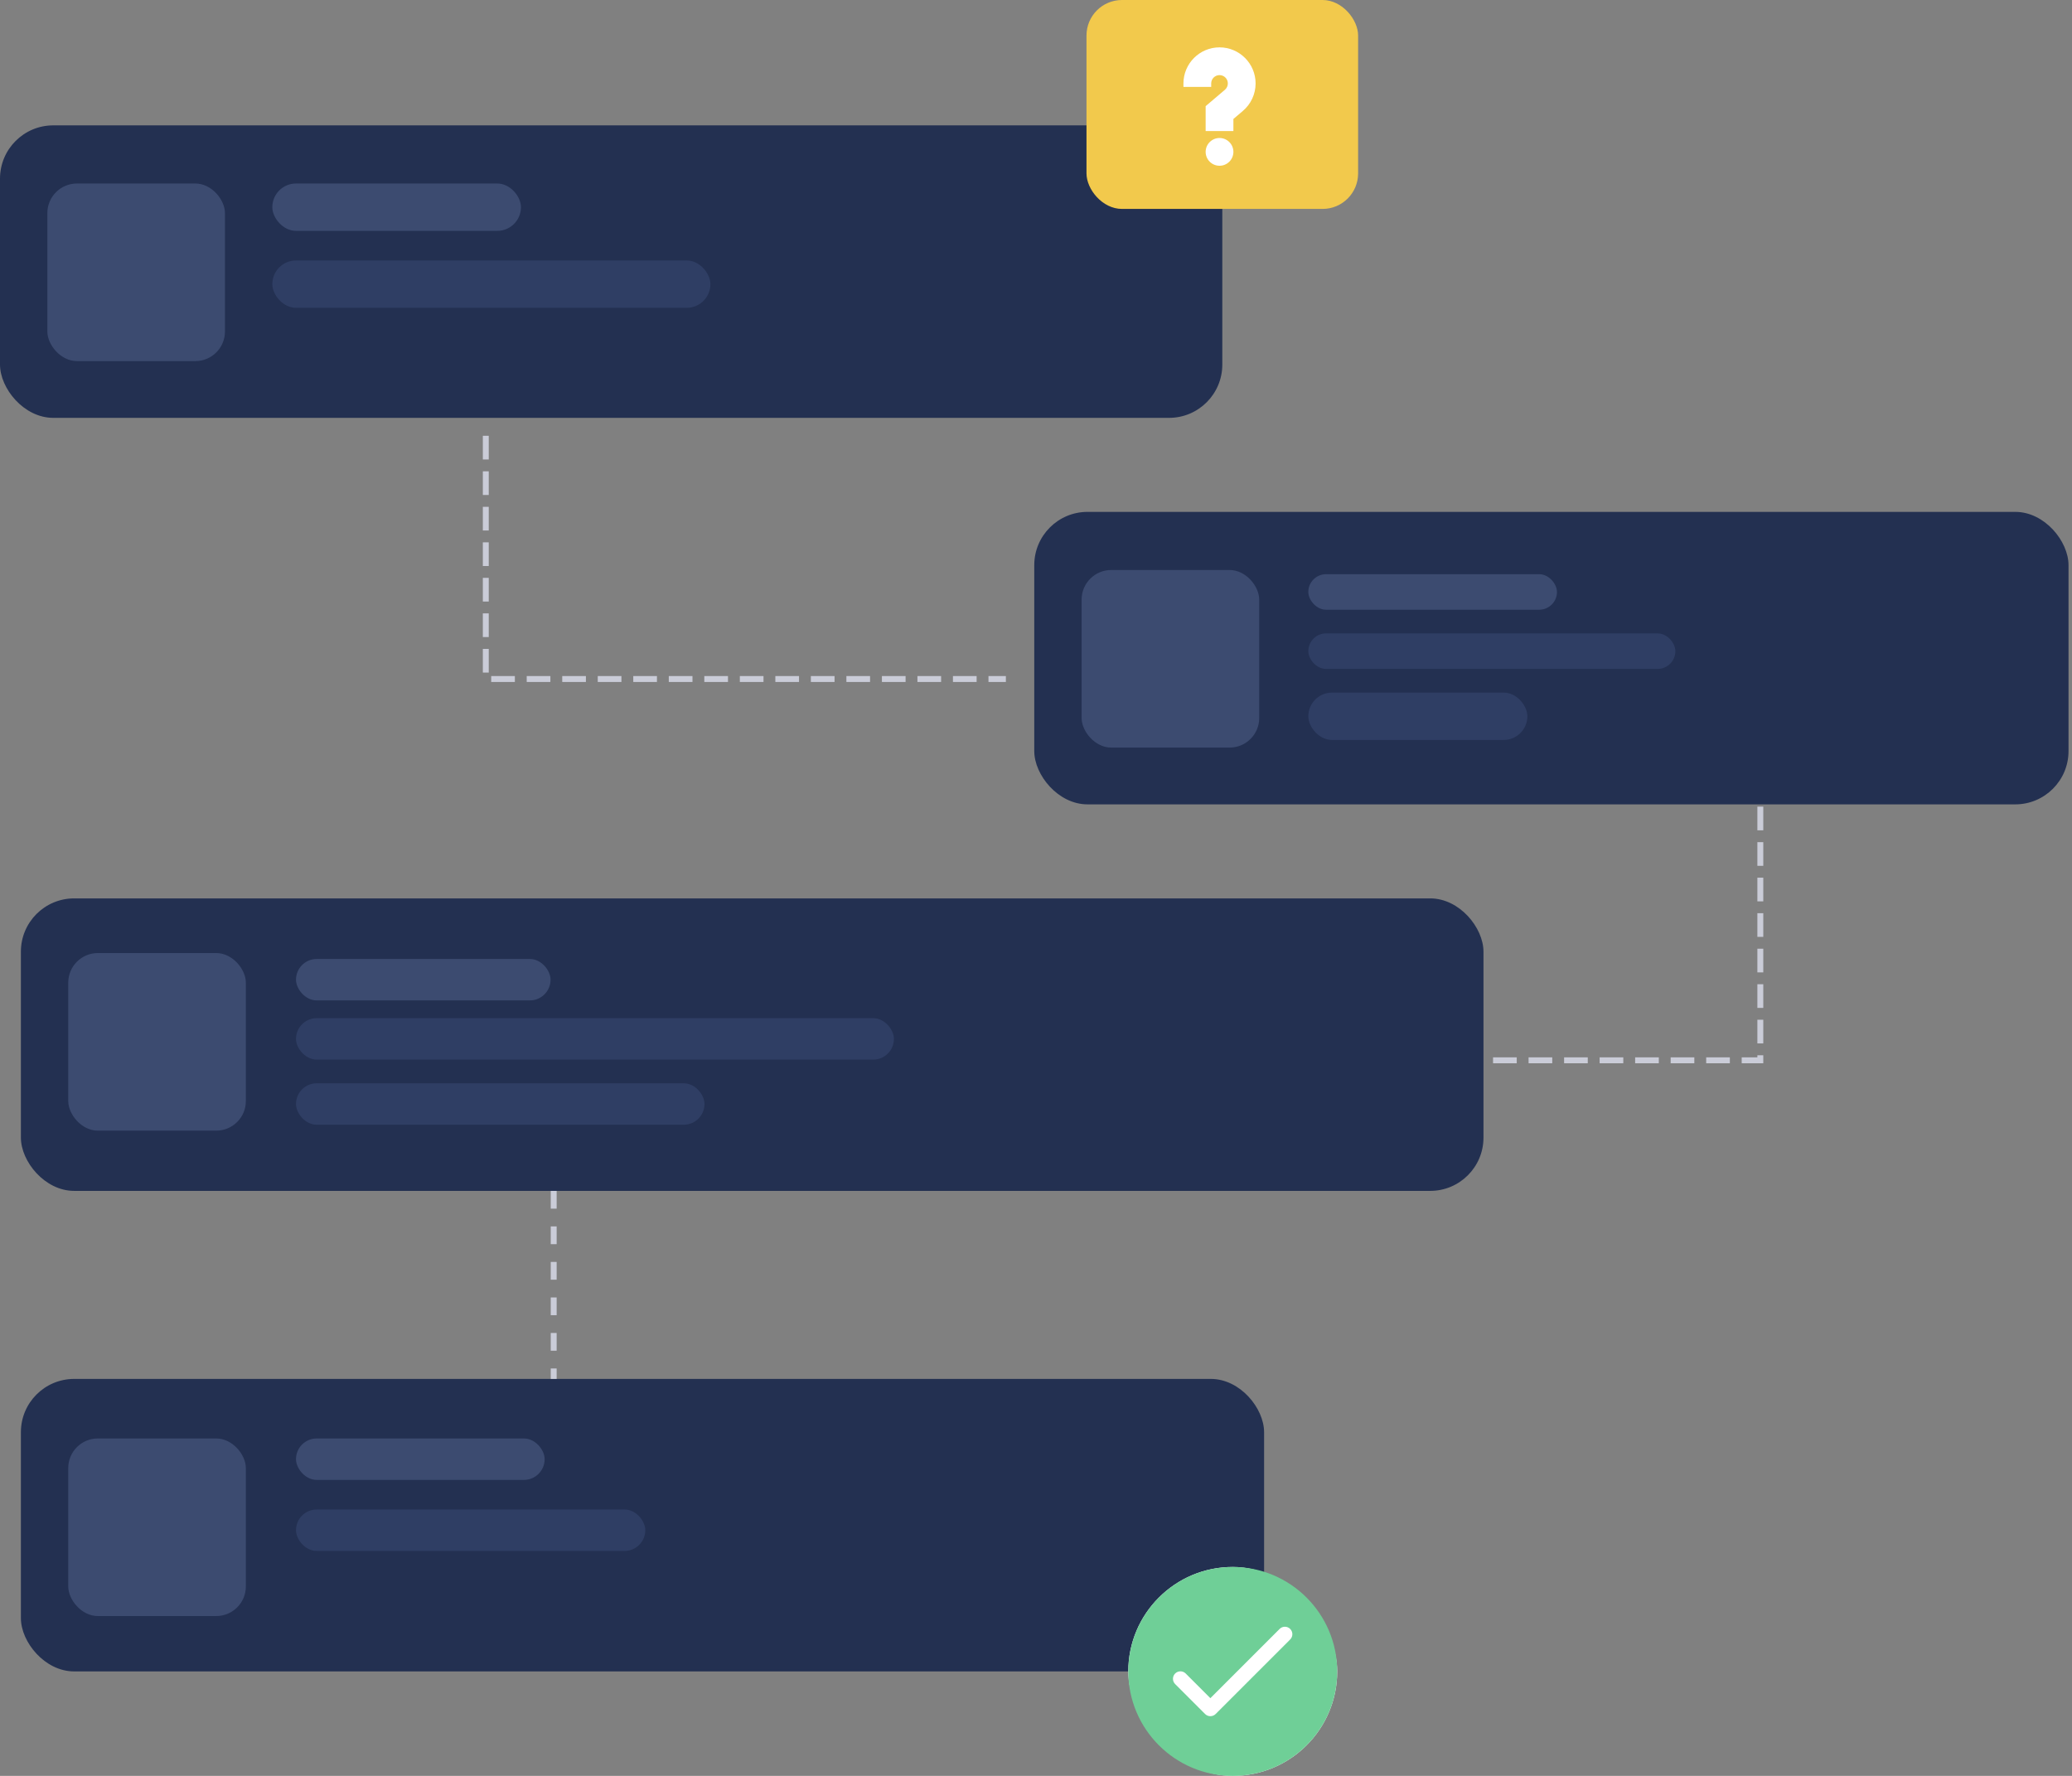 <svg width="350" height="300" viewBox="0 0 350 300" fill="none" xmlns="http://www.w3.org/2000/svg">
<rect x="0" y="0" width="350" height="300" fill="#808080" stroke="none"/>
<rect y="21.177" width="206.471" height="49.412" rx="9" fill="#233051"/>
<rect x="8" y="31" width="30" height="30" rx="5" fill="#3C4B70"/>
<rect x="46" y="31" width="42" height="8" rx="4" fill="#3C4B70"/>
<rect x="46" y="44" width="74" height="8" rx="4" fill="#2F3E64"/>
<path d="M82.059 74.118V114.706H169.412" stroke="#CACCD8" stroke-linecap="square" stroke-dasharray="3 3"/>
<rect x="3.529" y="151.765" width="247.059" height="49.412" rx="9" fill="#233051"/>
<rect x="11.529" y="161" width="30" height="30" rx="5" fill="#3C4B70"/>
<rect x="50" y="162" width="43" height="7" rx="3.5" fill="#3C4B70"/>
<rect x="50" y="172" width="101" height="7" rx="3.5" fill="#2F3E64"/>
<rect x="50" y="183" width="69" height="7" rx="3.5" fill="#2F3E64"/>
<rect x="3.529" y="232.941" width="210" height="49.412" rx="9" fill="#233051"/>
<rect x="11.529" y="243" width="30" height="30" rx="5" fill="#3C4B70"/>
<rect x="50" y="243" width="42" height="7" rx="3.5" fill="#3C4B70"/>
<rect x="50" y="255" width="59" height="7" rx="3.5" fill="#2F3E64"/>
<g clip-path="url(#clip0)">
<rect x="190.588" y="264.706" width="35.294" height="35.294" rx="17.647" fill="white"/>
<path d="M208.235 264.706C198.489 264.706 190.588 272.607 190.588 282.353C190.588 292.099 198.489 300 208.235 300C217.981 300 225.882 292.099 225.882 282.353C225.872 272.611 217.977 264.716 208.235 264.706ZM217.95 276.942L205.345 289.547C204.853 290.039 204.055 290.039 203.562 289.547L198.52 284.505C198.02 284.021 198.006 283.223 198.489 282.722C198.973 282.221 199.771 282.208 200.272 282.691C200.282 282.701 200.293 282.712 200.303 282.722L204.454 286.873L216.168 275.159C216.668 274.676 217.466 274.689 217.95 275.19C218.422 275.679 218.422 276.453 217.95 276.942Z" fill="#6FCF97"/>
</g>
<rect x="174.706" y="86.471" width="174.706" height="49.412" rx="9" fill="#233051"/>
<rect x="182.706" y="96.29" width="30" height="30" rx="5" fill="#3C4B70"/>
<rect x="221" y="97" width="42" height="6" rx="3" fill="#3C4B70"/>
<rect x="221" y="107" width="62" height="6" rx="3" fill="#2F3E64"/>
<rect x="221" y="117" width="37" height="8" rx="4" fill="#2F3E64"/>
<path d="M297.353 136.765V179.118H251.471" stroke="#CACCD8" stroke-linecap="square" stroke-dasharray="3 3"/>
<path d="M93.529 201.177V232.941" stroke="#CACCD8" stroke-dasharray="3 3"/>
<rect x="183.529" width="45.882" height="35.294" rx="6" fill="#F2C94C"/>
<path d="M206 28C207.294 28 208.344 26.951 208.344 25.656C208.344 24.362 207.294 23.312 206 23.312C204.706 23.312 203.656 24.362 203.656 25.656C203.656 26.951 204.706 28 206 28Z" fill="white"/>
<path d="M206 8C202.64 8 199.906 10.734 199.906 14.094V14.68H204.594V14.094C204.594 13.318 205.225 12.688 206 12.688C206.775 12.688 207.406 13.318 207.406 14.094C207.406 14.507 207.225 14.898 206.909 15.167L203.656 17.932V22.141H208.344V20.099L209.944 18.738C211.31 17.578 212.094 15.885 212.094 14.094C212.094 10.734 209.36 8 206 8V8Z" fill="white"/>
<defs>
<clipPath id="clip0">
<rect width="35.294" height="35.294" fill="white" transform="translate(190.588 264.706)"/>
</clipPath>
</defs>
</svg>
